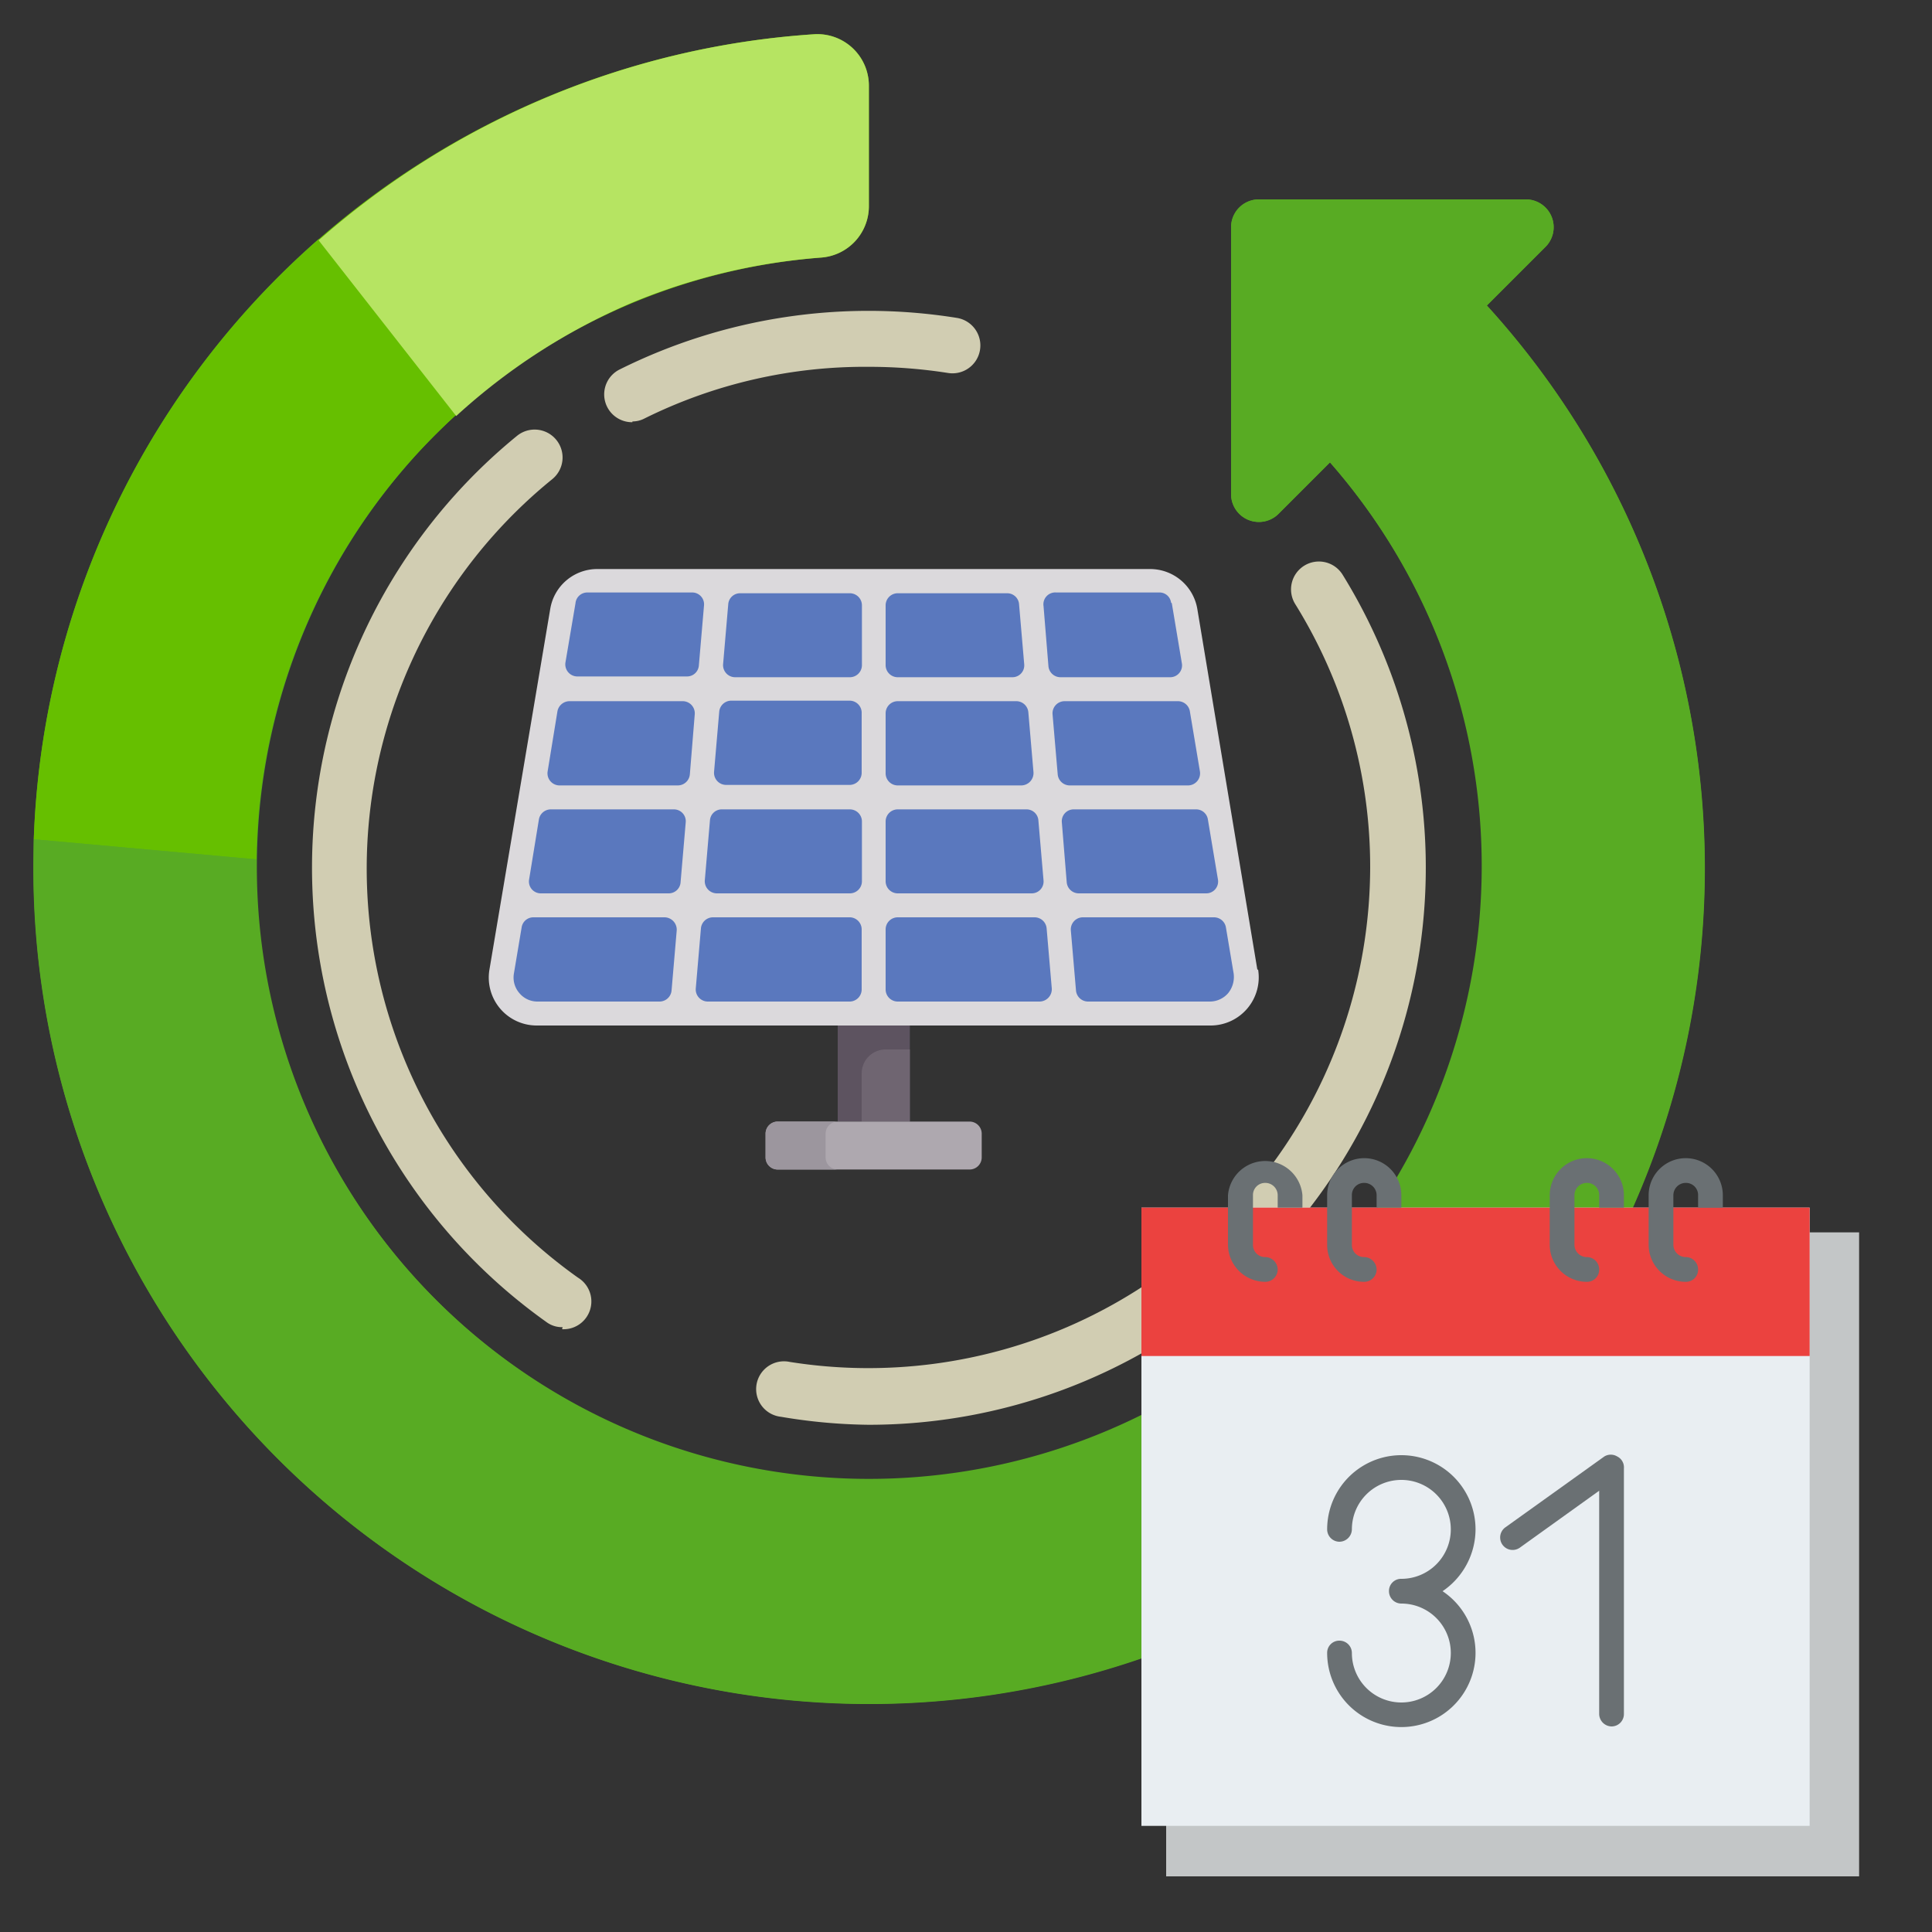 <svg id="Solar" xmlns="http://www.w3.org/2000/svg" viewBox="0 0 75 75"><rect x="0" y="0" width="75" height="75" fill="#333333" stroke="none"/><defs><style>.cls-1{fill:#d1cdb2;}.cls-2{fill:#58ab23;}.cls-3{fill:#66bf00;}.cls-4{fill:#b6e462;}.cls-5{fill:#5d5360;}.cls-6{fill:#6f6571;}.cls-7{fill:#aea8af;}.cls-8{fill:#dbd9dc;}.cls-9{fill:#5a78be;}.cls-10{fill:#9c969e;}.cls-11{fill:#c3c6c7;}.cls-12{fill:#e9eef2;}.cls-13{fill:#eb423f;}.cls-14{fill:#6a7073;}</style></defs><title>weekly_solar</title><g id="_75X75" data-name="75X75"><g id="Weekly"><g id="g145"><g id="g71"><path id="path61" class="cls-1" d="M24.55,16.39a1.08,1.08,0,0,1-.49-2.05,21.65,21.65,0,0,1,13.08-2,1.08,1.08,0,0,1-.33,2.14,19.78,19.78,0,0,0-3.08-.24,19.25,19.25,0,0,0-8.7,2,1,1,0,0,1-.48.12Z"/><path id="path63" class="cls-1" d="M21.84,51.52a1,1,0,0,1-.63-.2,21.64,21.64,0,0,1-1.14-34.4,1.08,1.08,0,0,1,1.37,1.68,19.47,19.47,0,0,0,1,31,1.08,1.08,0,0,1-.62,2Z"/><path id="path69" class="cls-1" d="M33.73,55.31A21.58,21.58,0,0,1,30.32,55a1.08,1.08,0,1,1,.34-2.13A19.48,19.48,0,0,0,53.19,33.69a19.33,19.33,0,0,0-2.91-10.24,1.08,1.08,0,0,1,1.84-1.14,21.63,21.63,0,0,1-18.39,33Z"/></g><path id="path73" class="cls-2" d="M57.72,11.86,60,9.58a1.08,1.08,0,0,0-.77-1.84H48.87a1.08,1.08,0,0,0-1.08,1.08V19.18a1.08,1.08,0,0,0,1.84.77l2-2a23.79,23.79,0,1,1-35.22-.57c.43-.45.87-.89,1.33-1.31L12.37,9.28A32.48,32.48,0,0,0,1.3,34.37,32.44,32.44,0,1,0,57.72,11.86Z"/><path id="path75" class="cls-3" d="M16.38,17.41A23.84,23.84,0,0,1,31.86,10a2,2,0,0,0,1.87-2V3.33a2,2,0,0,0-2.13-2A32.45,32.45,0,0,0,1.31,32.58l8.64.78A23.7,23.7,0,0,1,16.38,17.41Z"/><path id="path77" class="cls-4" d="M24.51,11.76A23.85,23.85,0,0,1,31.86,10a2,2,0,0,0,1.87-2V3.33a2,2,0,0,0-2.13-2,32.3,32.3,0,0,0-19.23,8l5.34,6.82A24.18,24.18,0,0,1,24.51,11.76Z"/><path id="path79" class="cls-2" d="M57.72,11.86,60,9.58a1.08,1.08,0,0,0-.77-1.84H48.87a1.08,1.08,0,0,0-1.08,1.08V19.18a1.08,1.08,0,0,0,1.84.77l2-2A23.79,23.79,0,1,1,9.94,33.69c0-.11,0-.22,0-.33l-8.63-.78c0,.6,0,1.19,0,1.79A32.44,32.44,0,1,0,57.72,11.86Z"/></g><g id="g120"><g id="g81"><rect id="rect2" class="cls-5" x="32.52" y="39.34" width="2.8" height="4.2"/><path id="path4" class="cls-6" d="M35.32,43.54H33.45V41.67a.93.93,0,0,1,.93-.93h.94Z"/><path id="path6" class="cls-7" d="M37.65,45.4H30.19a.47.47,0,0,1-.47-.46V44a.47.47,0,0,1,.47-.46h7.46a.47.47,0,0,1,.46.46v.94A.47.47,0,0,1,37.65,45.4Z"/><path id="path8" class="cls-8" d="M48.81,37.64l-2.33-14a1.86,1.86,0,0,0-1.84-1.55H23.2a1.85,1.85,0,0,0-1.84,1.55L19,37.64a1.86,1.86,0,0,0,1.84,2.17H47a1.87,1.87,0,0,0,1.84-2.17Z"/><g id="g42"><path id="path10" class="cls-9" d="M21.4,31.42h4.76a.46.46,0,0,1,.46.5l-.2,2.33a.46.46,0,0,1-.46.43H21a.46.46,0,0,1-.46-.54l.38-2.33a.47.47,0,0,1,.46-.39Z"/><path id="path12" class="cls-9" d="M22.1,27.22h4.41a.47.47,0,0,1,.46.51l-.19,2.33a.47.47,0,0,1-.47.43h-4.6a.47.47,0,0,1-.45-.55l.38-2.33A.48.48,0,0,1,22.1,27.22Z"/><path id="path14" class="cls-9" d="M46.12,30.49h-4.6a.47.47,0,0,1-.46-.43l-.2-2.33a.47.47,0,0,1,.47-.51h4.4a.47.47,0,0,1,.46.39l.39,2.33A.47.47,0,0,1,46.12,30.49Z"/><path id="path16" class="cls-9" d="M39.65,30.49h-4.8a.47.47,0,0,1-.47-.47V27.69a.47.47,0,0,1,.47-.47h4.6a.47.47,0,0,1,.47.43l.2,2.33A.48.48,0,0,1,39.65,30.49Z"/><path id="path18" class="cls-9" d="M34.38,25.82V23.49a.47.47,0,0,1,.47-.46H39.1a.46.46,0,0,1,.46.43l.2,2.33a.46.46,0,0,1-.46.5H34.85a.47.47,0,0,1-.47-.47Z"/><path id="path20" class="cls-9" d="M33,26.29H28.54a.47.47,0,0,1-.47-.5l.2-2.33a.46.46,0,0,1,.47-.43H33a.47.47,0,0,1,.46.46v2.33A.47.47,0,0,1,33,26.29Z"/><path id="path22" class="cls-9" d="M33.45,27.69V30a.47.47,0,0,1-.46.47H28.18a.47.47,0,0,1-.46-.51l.2-2.33a.47.47,0,0,1,.46-.43H33A.47.47,0,0,1,33.45,27.69Z"/><path id="path24" class="cls-9" d="M28,31.42h5a.47.47,0,0,1,.46.46v2.33a.47.47,0,0,1-.46.47H27.83a.47.47,0,0,1-.47-.5l.2-2.33A.46.46,0,0,1,28,31.42Z"/><path id="path26" class="cls-9" d="M33.45,36.08v2.33a.47.47,0,0,1-.46.47H27.47a.47.47,0,0,1-.46-.51l.2-2.33a.47.47,0,0,1,.46-.43H33A.47.47,0,0,1,33.45,36.08Z"/><path id="path28" class="cls-9" d="M34.85,35.61h5.31a.47.47,0,0,1,.47.43l.2,2.33a.48.48,0,0,1-.47.51H34.85a.47.47,0,0,1-.47-.47V36.08a.47.47,0,0,1,.47-.47Z"/><path id="path30" class="cls-9" d="M34.38,34.21V31.88a.47.47,0,0,1,.47-.46h5a.46.46,0,0,1,.46.43l.2,2.33a.46.46,0,0,1-.46.5H34.85a.47.47,0,0,1-.47-.47Z"/><path id="path32" class="cls-9" d="M41.68,31.42h4.75a.46.46,0,0,1,.46.39l.39,2.33a.46.46,0,0,1-.46.54H41.88a.47.47,0,0,1-.47-.43l-.19-2.33a.46.46,0,0,1,.46-.5Z"/><path id="path34" class="cls-9" d="M45.49,23.42l.39,2.33a.46.46,0,0,1-.46.54H41.17a.47.47,0,0,1-.47-.43l-.19-2.33A.46.46,0,0,1,41,23H45a.45.45,0,0,1,.46.39Z"/><path id="path36" class="cls-9" d="M22.34,23.42A.46.46,0,0,1,22.8,23h4.06a.46.46,0,0,1,.47.5l-.2,2.33a.46.46,0,0,1-.46.43H22.41a.47.47,0,0,1-.46-.54Z"/><path id="path38" class="cls-9" d="M20.16,38.55a.92.92,0,0,1-.21-.76l.3-1.79a.46.46,0,0,1,.45-.39h5.1a.48.48,0,0,1,.47.51l-.2,2.33a.47.47,0,0,1-.47.43H20.87A.91.91,0,0,1,20.16,38.55Z"/><path id="path40" class="cls-9" d="M47.68,38.55a.94.94,0,0,1-.71.33H42.23a.47.47,0,0,1-.46-.43l-.2-2.33a.47.47,0,0,1,.46-.51h5.1a.47.47,0,0,1,.46.39l.3,1.79a1,1,0,0,1-.21.76Z"/></g><path id="path44" class="cls-10" d="M32.05,44.94V44a.47.47,0,0,1,.47-.46H30.19a.47.47,0,0,0-.47.46v.94a.47.47,0,0,0,.47.46h2.33A.47.47,0,0,1,32.05,44.94Z"/></g></g><g id="g39"><path id="path2" class="cls-11" d="M45.27,47.84h26.9v25H45.27Z"/><path id="path4-2" data-name="path4" class="cls-12" d="M44.31,46.88H70.25v24H44.31Z"/><path id="path6-2" data-name="path6" class="cls-13" d="M44.31,46.88H70.25v5.76H44.31Z"/><g id="g20"><path id="path8-2" data-name="path8" class="cls-14" d="M49.6,46.88V46.4a.48.48,0,0,0-.48-.48.47.47,0,0,0-.48.48v1.92a.47.47,0,0,0,.48.48.49.49,0,0,1,.48.48.48.48,0,0,1-.48.48,1.45,1.45,0,0,1-1.45-1.44V46.4a1.45,1.45,0,0,1,2.89,0v.48Z"/><path id="path10-2" data-name="path10" class="cls-14" d="M53.44,46.88V46.4a.48.48,0,0,0-.48-.48.47.47,0,0,0-.48.48v1.92a.47.47,0,0,0,.48.48.49.49,0,0,1,.48.48.48.48,0,0,1-.48.48,1.43,1.43,0,0,1-1.44-1.44V46.4a1.44,1.44,0,0,1,2.88,0v.48Z"/><path id="path12-2" data-name="path12" class="cls-14" d="M62.08,46.88V46.4a.47.47,0,0,0-.48-.48.48.48,0,0,0-.48.48v1.92a.48.48,0,0,0,.48.48.48.48,0,0,1,.48.48.47.47,0,0,1-.48.48,1.44,1.44,0,0,1-1.44-1.44V46.4a1.44,1.44,0,0,1,2.88,0v.48Z"/><path id="path14-2" data-name="path14" class="cls-14" d="M65.92,46.88V46.4a.47.47,0,0,0-.48-.48.48.48,0,0,0-.48.48v1.92a.48.48,0,0,0,.48.48.48.48,0,0,1,.48.48.47.47,0,0,1-.48.48A1.44,1.44,0,0,1,64,48.32V46.4a1.44,1.44,0,0,1,2.88,0v.48Z"/><path id="path16-2" data-name="path16" class="cls-14" d="M62.78,56.54a.48.48,0,0,0-.5,0l-3.84,2.75a.48.48,0,0,0,.56.79l3.08-2.21v8.67a.49.49,0,0,0,.48.48.48.48,0,0,0,.48-.48V57A.47.47,0,0,0,62.78,56.54Z"/><path id="path18-2" data-name="path18" class="cls-14" d="M57.28,59.37a2.88,2.88,0,1,0-5.76,0,.48.48,0,0,0,.48.48.49.49,0,0,0,.48-.48,1.92,1.92,0,1,1,1.92,1.92.47.47,0,0,0-.48.48.48.48,0,0,0,.48.48,1.92,1.92,0,1,1-1.92,1.92.48.48,0,0,0-.48-.48.47.47,0,0,0-.48.48A2.88,2.88,0,1,0,56,61.77,2.91,2.91,0,0,0,57.28,59.37Z"/></g></g></g></g></svg>